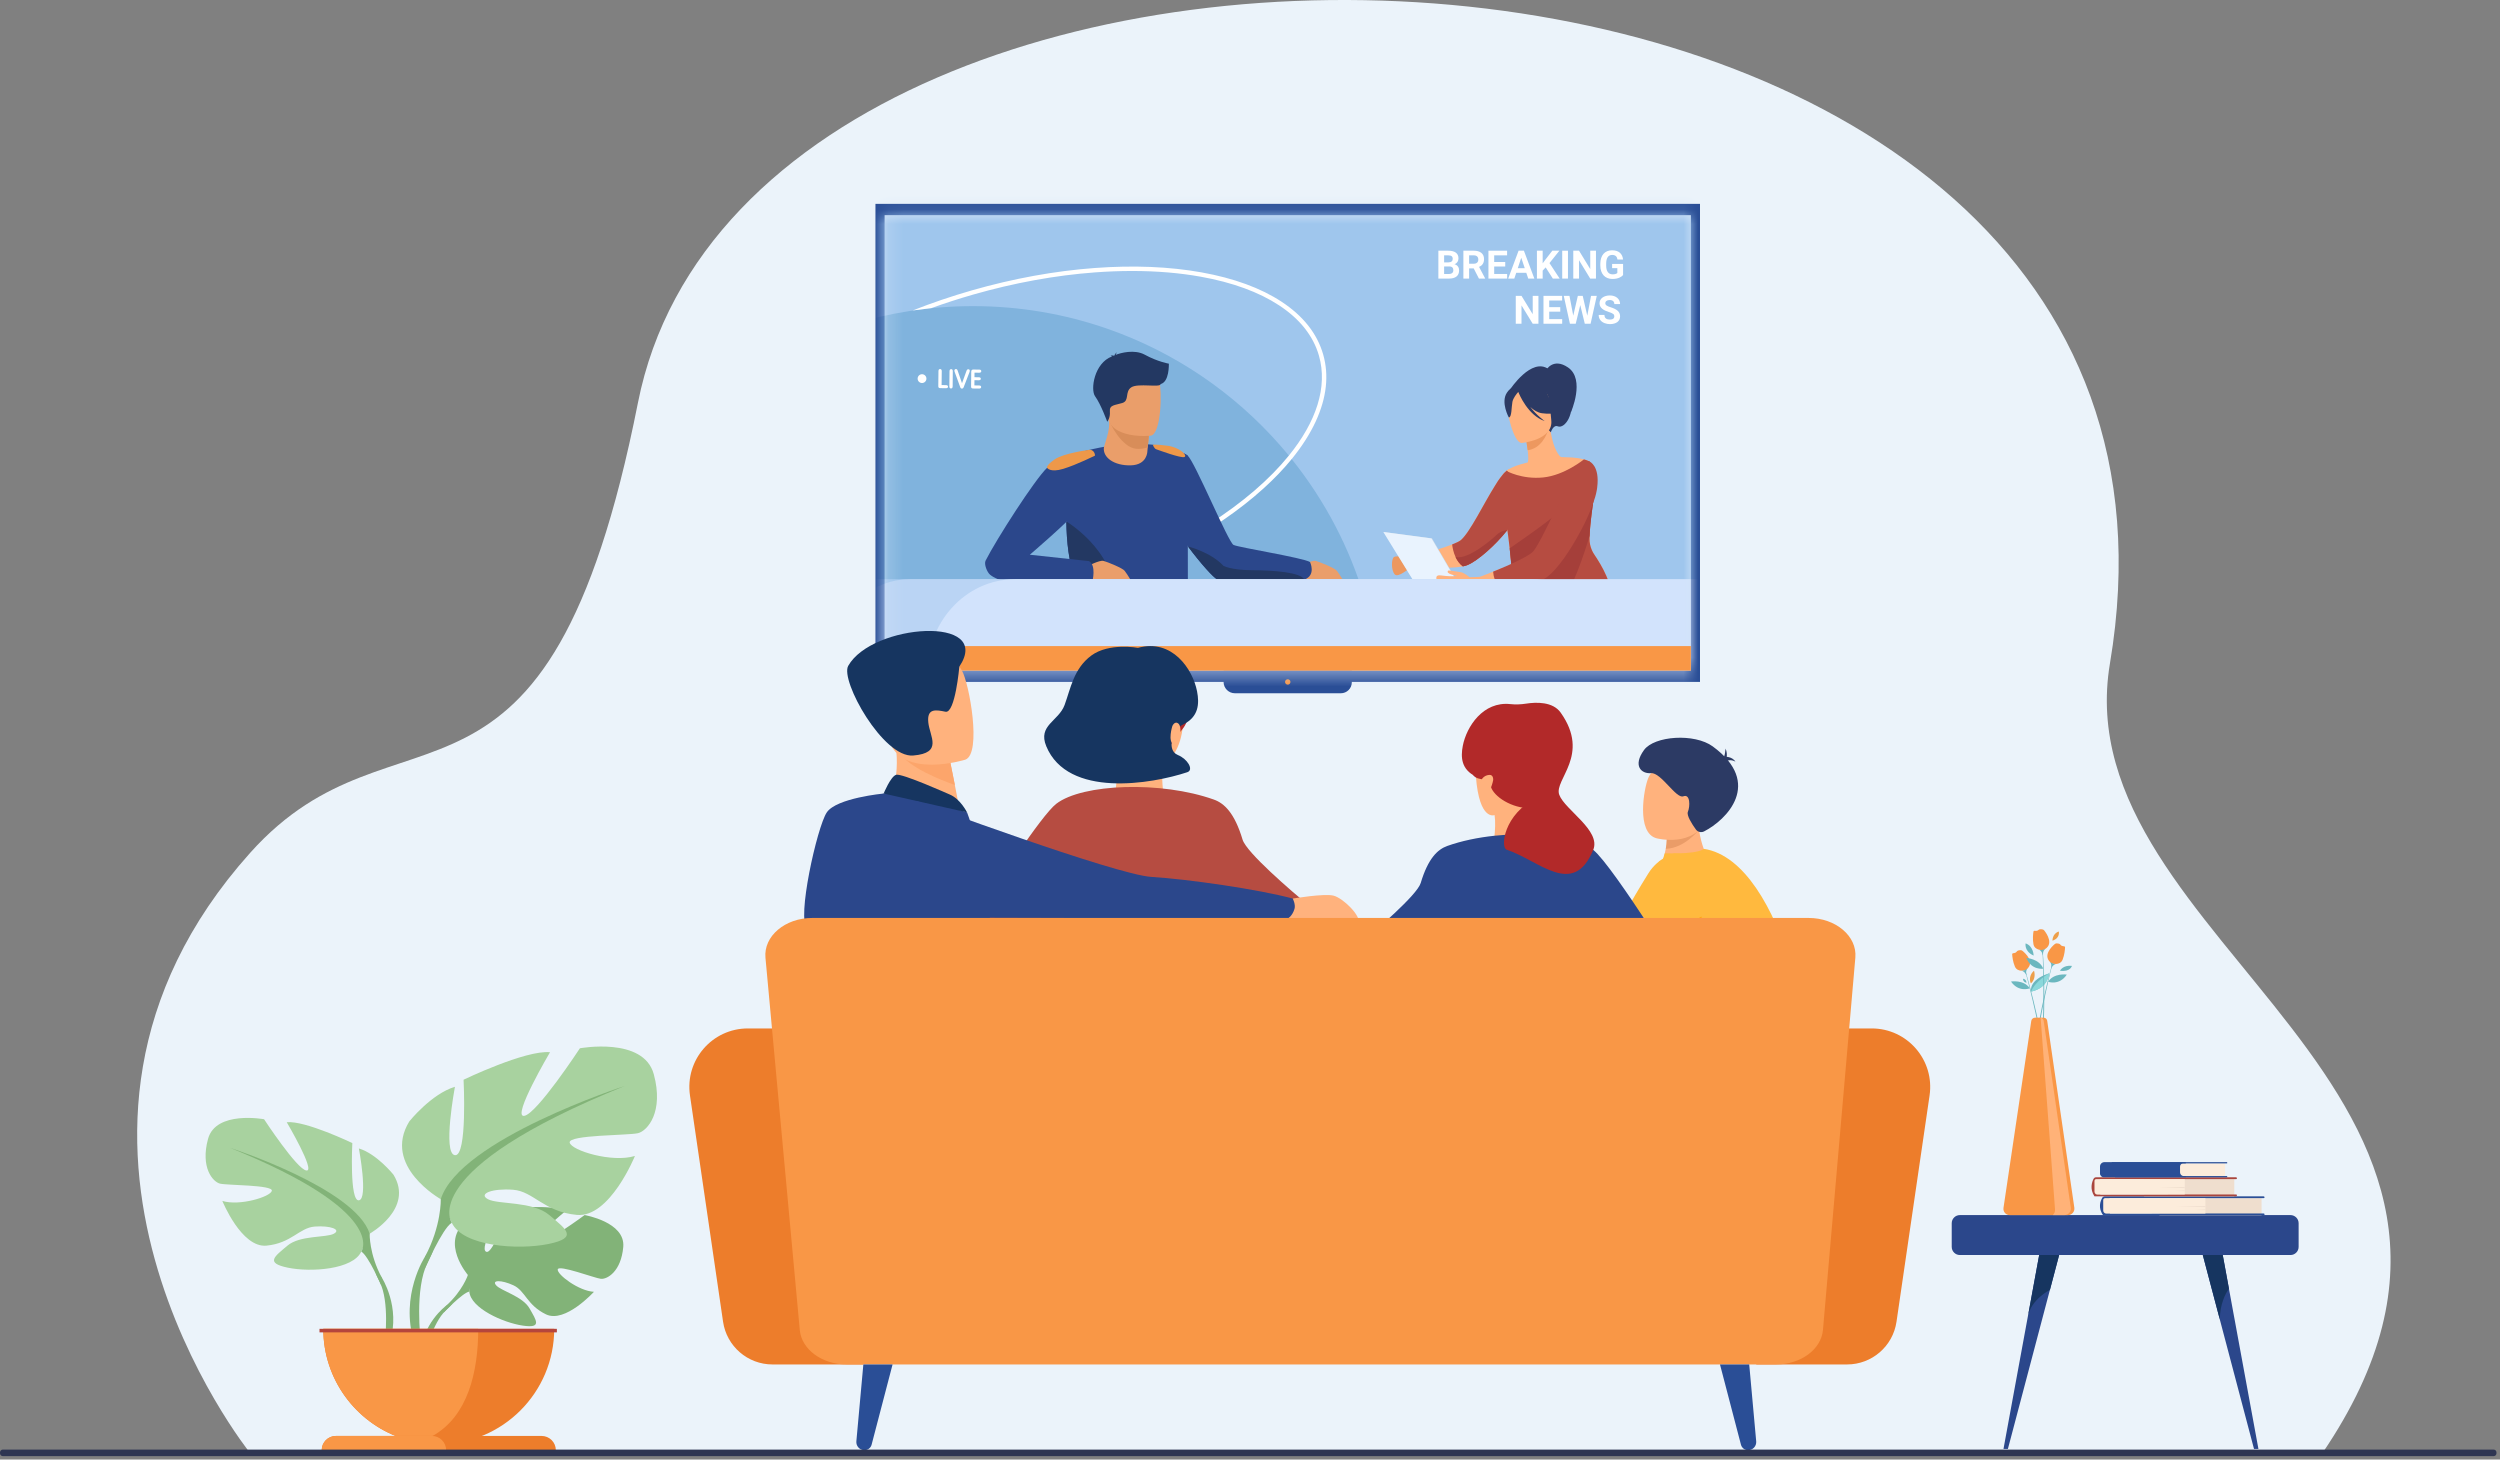 <svg width="173" height="101" viewBox="0 0 173 101" fill="none" xmlns="http://www.w3.org/2000/svg">
<rect x="0" y="0" width="173" height="101" fill="#808080" stroke="none"/>
<path d="M17.31 100.554C17.31 100.554 -0.28 78.675 17.31 59.018C27.521 47.608 37.876 59.542 44.144 27.879C52.35 -13.578 155.392 -9.788 146.009 45.905C142.734 65.342 177.829 75.428 160.684 100.594L17.31 100.554Z" fill="#EBF3FA"/>
<path d="M117.64 14.107H60.582V47.188H117.64V14.107Z" fill="#2A4E96"/>
<path d="M117.009 14.889H61.215V46.408H117.009V14.889Z" fill="#D4E4F8"/>
<path d="M92.786 47.974H85.456C85.023 47.974 84.672 47.623 84.672 47.19V46.406H93.546V47.214C93.546 47.634 93.206 47.974 92.786 47.974Z" fill="#2A4E96"/>
<path d="M88.926 47.191C88.926 47.088 89.01 47.004 89.113 47.004C89.216 47.004 89.299 47.088 89.299 47.191C89.299 47.294 89.216 47.378 89.113 47.378C89.01 47.378 88.926 47.294 88.926 47.191Z" fill="#F99746"/>
<mask id="mask0_1540_6208" style="mask-type:luminance" maskUnits="userSpaceOnUse" x="61" y="14" width="57" height="33">
<path d="M117.005 14.885H61.211V46.404H117.005V14.885Z" fill="white"/>
</mask>
<g mask="url(#mask0_1540_6208)">
<path d="M166.768 -12.371H22.039V66.223H166.768V-12.371Z" fill="white"/>
<path d="M156.852 60.935L41.749 60.902C41.749 60.902 24.644 41.74 37.026 24.217C40.353 19.507 30.493 -0.914 34.863 -2.49C35.061 -2.562 59.075 -16.545 59.275 -16.611C63.249 -17.931 144.541 -19.914 147.725 -15.402C147.766 -15.344 149.879 7.442 149.92 7.501C150.185 7.886 150.44 8.279 150.682 8.682C150.719 8.743 150.755 8.803 150.79 8.865C152.698 12.113 153.811 15.943 153.84 20.34C153.84 20.408 153.841 20.475 153.841 20.543C153.838 23.089 153.473 25.824 152.692 28.745C148.459 44.556 165.571 45.131 156.852 60.935Z" fill="#9FC6ED"/>
<path d="M115.811 -35.328V60.724H61.75V-9.512C63.401 -9.285 109.697 -33.513 115.811 -35.328Z" fill="#9FC6ED"/>
<path d="M94.003 40.079H58.824V22.486C61.509 21.64 64.367 21.184 67.331 21.184C70.583 21.184 73.706 21.733 76.614 22.744C81.286 24.367 85.401 27.183 88.594 30.827C90.945 33.511 92.797 36.643 94.003 40.079Z" fill="#80B3DD"/>
<path d="M63.16 21.484C64.482 20.961 65.853 20.496 67.263 20.091C70.127 19.271 72.984 18.751 75.755 18.546C78.435 18.347 80.922 18.449 83.149 18.849C85.384 19.251 87.246 19.933 88.681 20.876C90.182 21.862 91.152 23.091 91.564 24.53C91.975 25.968 91.804 27.524 91.053 29.154C90.651 30.027 90.093 30.9 89.385 31.767C88.827 32.451 88.175 33.131 87.433 33.803C85.755 35.322 83.699 36.726 81.321 37.976C79.832 38.758 78.254 39.459 76.606 40.073C76.606 40.073 76.605 40.074 76.604 40.074H75.709C75.71 40.074 75.71 40.073 75.711 40.073C81.694 37.974 86.52 34.825 89.19 31.526C91.081 29.192 91.892 26.781 91.271 24.613C90.879 23.247 89.952 22.075 88.514 21.131C87.113 20.21 85.29 19.543 83.095 19.149C81.623 18.884 80.034 18.752 78.348 18.752C77.514 18.752 76.656 18.784 75.778 18.849C73.027 19.053 70.191 19.57 67.347 20.384C66.358 20.668 65.388 20.981 64.441 21.324L63.16 21.484Z" fill="white"/>
<path d="M99.535 19.278V17.348H100.211C100.324 17.348 100.424 17.358 100.512 17.38C100.601 17.401 100.676 17.433 100.737 17.477C100.798 17.521 100.845 17.576 100.878 17.642C100.91 17.708 100.926 17.787 100.926 17.877C100.926 17.921 100.92 17.963 100.909 18.004C100.898 18.045 100.882 18.083 100.859 18.118C100.836 18.154 100.808 18.186 100.773 18.214C100.739 18.243 100.698 18.267 100.65 18.285C100.707 18.299 100.755 18.321 100.795 18.349C100.836 18.378 100.869 18.412 100.895 18.45C100.921 18.488 100.94 18.529 100.952 18.573C100.964 18.618 100.97 18.664 100.97 18.711C100.97 18.898 100.909 19.04 100.789 19.135C100.668 19.23 100.496 19.278 100.274 19.278H99.535V19.278ZM99.933 18.157H100.227C100.329 18.155 100.404 18.133 100.454 18.092C100.503 18.051 100.528 17.992 100.528 17.916C100.528 17.829 100.503 17.766 100.452 17.727C100.401 17.689 100.321 17.67 100.211 17.67H99.933V18.157H99.933ZM99.933 18.438V18.959H100.274C100.325 18.959 100.369 18.952 100.406 18.939C100.443 18.927 100.474 18.909 100.499 18.886C100.524 18.864 100.542 18.837 100.554 18.807C100.566 18.776 100.572 18.743 100.572 18.707C100.572 18.665 100.567 18.628 100.556 18.595C100.545 18.561 100.529 18.533 100.506 18.51C100.484 18.486 100.454 18.468 100.418 18.456C100.382 18.444 100.339 18.438 100.288 18.438H99.933V18.438Z" fill="white"/>
<path d="M101.98 18.572H101.663V19.278H101.266V17.348H101.983C102.094 17.348 102.194 17.36 102.283 17.385C102.371 17.411 102.446 17.448 102.507 17.497C102.568 17.546 102.615 17.607 102.647 17.679C102.68 17.752 102.696 17.835 102.696 17.931C102.696 18.002 102.688 18.065 102.672 18.121C102.657 18.177 102.634 18.227 102.603 18.271C102.573 18.315 102.537 18.353 102.495 18.386C102.452 18.419 102.405 18.447 102.352 18.471L102.769 19.26V19.278H102.342L101.98 18.572ZM101.663 18.249H101.984C102.036 18.249 102.082 18.242 102.121 18.229C102.161 18.215 102.193 18.195 102.22 18.17C102.246 18.145 102.265 18.115 102.279 18.08C102.292 18.045 102.298 18.006 102.298 17.963C102.298 17.872 102.273 17.8 102.221 17.748C102.169 17.696 102.09 17.67 101.983 17.67H101.663L101.663 18.249Z" fill="white"/>
<path d="M104.162 18.442H103.398V18.959H104.294V19.278H103V17.348H104.291V17.67H103.398V18.13H104.162V18.442Z" fill="white"/>
<path d="M105.62 18.88H104.923L104.79 19.278H104.367L105.086 17.348H105.454L106.177 19.278H105.754L105.62 18.88ZM105.03 18.558H105.513L105.27 17.836L105.03 18.558Z" fill="white"/>
<path d="M106.96 18.504L106.753 18.727V19.278H106.355V17.348H106.753V18.223L106.928 17.983L107.42 17.348H107.909L107.224 18.206L107.929 19.278H107.456L106.96 18.504Z" fill="white"/>
<path d="M108.503 19.278H108.105V17.348H108.503V19.278Z" fill="white"/>
<path d="M110.441 19.278H110.043L109.269 18.008V19.278H108.871V17.348H109.269L110.045 18.62V17.348H110.441V19.278Z" fill="white"/>
<path d="M112.317 19.033C112.294 19.061 112.263 19.09 112.223 19.122C112.183 19.153 112.133 19.182 112.073 19.209C112.013 19.236 111.942 19.259 111.861 19.277C111.779 19.295 111.685 19.304 111.579 19.304C111.454 19.304 111.34 19.283 111.237 19.242C111.134 19.201 111.046 19.141 110.973 19.061C110.9 18.982 110.843 18.884 110.803 18.768C110.762 18.652 110.742 18.52 110.742 18.37V18.256C110.742 18.107 110.761 17.974 110.8 17.858C110.838 17.742 110.893 17.644 110.963 17.564C111.033 17.485 111.118 17.424 111.218 17.383C111.318 17.341 111.429 17.32 111.551 17.32C111.676 17.32 111.785 17.336 111.876 17.367C111.968 17.399 112.044 17.443 112.106 17.499C112.167 17.556 112.215 17.623 112.25 17.702C112.284 17.781 112.307 17.867 112.317 17.961H111.93C111.922 17.912 111.91 17.868 111.893 17.829C111.876 17.789 111.853 17.756 111.824 17.728C111.795 17.7 111.759 17.679 111.716 17.664C111.673 17.649 111.622 17.641 111.563 17.641C111.427 17.641 111.323 17.693 111.253 17.796C111.182 17.899 111.147 18.051 111.147 18.254V18.371C111.147 18.573 111.185 18.726 111.262 18.829C111.339 18.933 111.452 18.985 111.6 18.985C111.648 18.985 111.689 18.981 111.725 18.975C111.76 18.969 111.79 18.961 111.815 18.952C111.841 18.943 111.862 18.933 111.878 18.922C111.895 18.91 111.909 18.9 111.92 18.889V18.556H111.558V18.263H112.317V19.033Z" fill="white"/>
<path d="M106.46 22.403H106.063L105.288 21.133V22.403H104.891V20.473H105.288L106.064 21.745V20.473H106.46V22.403Z" fill="white"/>
<path d="M107.97 21.567H107.206V22.084H108.103V22.403H106.809V20.473H108.1V20.795H107.206V21.255H107.97V21.567Z" fill="white"/>
<path d="M109.84 21.846L110.1 20.473H110.497L110.069 22.403H109.668L109.354 21.112L109.04 22.403H108.639L108.211 20.473H108.607L108.869 21.844L109.187 20.473H109.524L109.84 21.846Z" fill="white"/>
<path d="M111.711 21.896C111.711 21.862 111.706 21.832 111.696 21.805C111.687 21.778 111.668 21.753 111.64 21.73C111.612 21.707 111.574 21.685 111.525 21.663C111.476 21.64 111.412 21.617 111.334 21.592C111.246 21.564 111.163 21.532 111.084 21.497C111.006 21.461 110.938 21.42 110.879 21.371C110.82 21.323 110.774 21.268 110.74 21.205C110.706 21.142 110.689 21.069 110.689 20.985C110.689 20.904 110.706 20.831 110.741 20.764C110.776 20.697 110.825 20.641 110.888 20.594C110.951 20.547 111.026 20.51 111.114 20.484C111.201 20.458 111.296 20.445 111.401 20.445C111.508 20.445 111.605 20.46 111.692 20.49C111.78 20.519 111.855 20.561 111.916 20.614C111.978 20.667 112.026 20.73 112.06 20.803C112.093 20.875 112.11 20.955 112.11 21.042H111.712C111.712 21.001 111.706 20.964 111.693 20.929C111.68 20.895 111.66 20.865 111.634 20.84C111.607 20.816 111.574 20.796 111.535 20.783C111.495 20.769 111.448 20.762 111.394 20.762C111.342 20.762 111.297 20.768 111.258 20.779C111.22 20.791 111.188 20.807 111.163 20.827C111.137 20.848 111.118 20.871 111.106 20.899C111.093 20.926 111.086 20.955 111.086 20.986C111.086 21.05 111.119 21.103 111.184 21.146C111.249 21.189 111.344 21.229 111.47 21.266C111.575 21.299 111.667 21.335 111.747 21.375C111.827 21.415 111.894 21.46 111.948 21.51C112.001 21.56 112.041 21.617 112.069 21.68C112.096 21.742 112.11 21.814 112.11 21.893C112.11 21.978 112.093 22.054 112.06 22.12C112.027 22.186 111.98 22.242 111.919 22.288C111.858 22.333 111.784 22.368 111.698 22.392C111.612 22.417 111.516 22.429 111.41 22.429C111.346 22.429 111.283 22.423 111.219 22.412C111.155 22.401 111.094 22.384 111.037 22.361C110.979 22.338 110.925 22.31 110.875 22.275C110.826 22.241 110.783 22.2 110.746 22.153C110.71 22.106 110.681 22.053 110.66 21.993C110.639 21.934 110.629 21.868 110.629 21.795H111.028C111.028 21.854 111.037 21.903 111.056 21.944C111.074 21.984 111.1 22.017 111.133 22.042C111.167 22.068 111.207 22.086 111.253 22.097C111.3 22.109 111.352 22.115 111.41 22.115C111.461 22.115 111.506 22.109 111.544 22.098C111.582 22.087 111.613 22.072 111.638 22.052C111.663 22.033 111.681 22.01 111.693 21.983C111.705 21.956 111.711 21.927 111.711 21.896Z" fill="white"/>
<path d="M89.924 39.19C89.924 39.19 90.786 38.739 91.05 38.813C91.315 38.886 92.384 39.313 92.518 39.507C92.728 39.809 93.102 40.294 92.86 40.319C92.619 40.344 90.517 40.252 90.278 40.209C90.039 40.165 89.499 39.877 89.924 39.19Z" fill="#EA9E6A"/>
<path d="M82.191 31.521L82.201 40.991C82.201 40.991 81.085 41.978 77.035 41.972C76.934 41.972 76.832 41.972 76.727 41.97C74.405 41.94 73.829 38.886 73.791 36.084C73.758 33.693 74.117 31.485 74.117 31.485C79.709 29.727 82.191 31.521 82.191 31.521Z" fill="#2B478B"/>
<path d="M90.263 40.108C89.431 40.411 84.662 40.263 84.219 40.083C83.991 39.99 83.094 39.005 82.208 37.816C82.207 37.815 82.207 37.815 82.207 37.815C81.37 36.69 80.54 35.38 80.302 34.474C79.813 32.61 80.515 31.068 80.515 31.068C80.515 31.068 81.725 31.183 82.191 31.538C82.657 31.895 84.996 37.531 85.36 37.709C85.725 37.889 90.167 38.593 90.656 38.894C90.656 38.894 91.093 39.804 90.263 40.108Z" fill="#2B478B"/>
<path d="M79.424 30.954L79.396 31.247C79.396 31.247 79.391 32.173 78.248 32.202C77.105 32.232 76.294 31.66 76.391 30.955C76.543 30.416 76.69 30.049 76.739 29.596C76.758 29.428 76.763 29.248 76.75 29.043L78.944 29.202L79.58 29.367L79.424 30.954Z" fill="#EA9E6A"/>
<path d="M79.58 29.367L79.425 30.954C79.182 31.041 78.913 31.082 78.619 31.055C77.612 30.962 76.763 29.248 76.75 29.043L79.58 29.367Z" fill="#D88D59"/>
<path d="M79.632 30.151C79.632 30.151 76.774 30.458 76.611 28.675C76.447 26.893 75.968 25.732 77.785 25.46C79.603 25.189 80.02 25.836 80.22 26.418C80.419 27 80.371 30.025 79.632 30.151Z" fill="#EA9E6A"/>
<path d="M80.886 25.167C80.886 25.167 80.11 25.034 79.224 24.548C78.505 24.153 77.527 24.424 77.206 24.557C77.218 24.508 77.244 24.443 77.297 24.379C77.297 24.379 77.151 24.464 77.118 24.599C77.103 24.608 77.096 24.615 77.099 24.617C77.099 24.617 76.945 24.574 76.841 24.61C76.841 24.61 76.912 24.607 76.933 24.654C76.935 24.659 76.939 24.664 76.943 24.668C75.723 25.124 75.444 26.96 75.78 27.422C76.185 27.978 76.62 29.186 76.62 29.186C76.62 29.186 76.843 28.931 76.803 28.471C76.763 28.011 77.153 28.047 77.666 27.887C78.178 27.727 77.82 27.113 78.284 26.804C78.748 26.494 80.312 26.846 80.317 26.577C80.924 26.418 80.881 25.227 80.886 25.167Z" fill="#233862"/>
<path d="M77.033 41.972C76.932 41.972 76.829 41.972 76.724 41.971C74.403 41.94 73.827 38.887 73.789 36.084C74.055 36.247 77.651 38.525 77.033 41.972Z" fill="#233862"/>
<path d="M75.236 39.19C75.236 39.19 76.098 38.739 76.363 38.813C76.627 38.886 77.697 39.313 77.831 39.507C78.04 39.809 78.414 40.294 78.173 40.319C77.931 40.344 75.829 40.252 75.59 40.209C75.351 40.165 74.811 39.877 75.236 39.19Z" fill="#EA9E6A"/>
<path d="M75.133 31.254C75.133 31.254 73.402 31.474 72.461 32.369C71.606 33.182 68.964 37.299 68.202 38.798C68.081 39.036 68.306 39.602 68.514 39.77C69.035 40.192 70.153 40.568 73.027 40.368L75.592 40.237C75.592 40.237 75.883 39.118 75.356 38.829L71.264 38.387C71.264 38.387 73.839 36.179 74.358 35.524C74.877 34.868 75.133 31.254 75.133 31.254Z" fill="#2B478B"/>
<path d="M90.261 40.108C89.43 40.411 84.661 40.264 84.218 40.084C83.99 39.991 83.092 39.006 82.207 37.816C82.255 37.828 83.782 38.208 84.659 39.152C84.659 39.152 85.173 39.452 86.647 39.458C88.121 39.464 90.002 39.599 90.261 40.108Z" fill="#233862"/>
<path d="M75.428 31.121C75.428 31.121 73.616 31.351 72.987 31.787C72.359 32.224 72.459 32.368 72.459 32.368C72.459 32.368 72.651 32.728 73.588 32.441C74.525 32.153 75.775 31.526 75.775 31.526C75.775 31.526 75.773 31.164 75.428 31.121Z" fill="#EE9849"/>
<path d="M79.777 30.776C79.777 30.776 79.86 31.044 80.018 31.094C80.177 31.145 81.744 31.729 81.967 31.625C82.19 31.522 81.647 30.963 80.803 30.847C79.959 30.731 79.777 30.776 79.777 30.776Z" fill="#EE9849"/>
<path d="M96.514 39.745C96.746 40.014 97.553 39.306 97.663 39.212C97.67 39.203 97.676 39.198 97.676 39.198L97.542 38.577C97.542 38.577 96.629 38.419 96.456 38.551C96.284 38.682 96.258 39.458 96.514 39.745Z" fill="#ED985F"/>
<path d="M105.431 34.352C105.424 34.46 105.41 34.574 105.388 34.693C105.298 35.212 104.953 35.832 104.495 36.442C104.476 36.47 104.456 36.499 104.432 36.526C103.557 37.674 102.301 38.771 101.583 39.089C101.489 39.131 101.369 39.165 101.23 39.193C100.673 39.304 99.808 39.309 99.059 39.284C98.436 39.269 97.89 39.227 97.665 39.212C97.593 39.208 97.552 39.202 97.552 39.202L97.543 38.576C97.543 38.576 98.077 38.441 98.737 38.25C99.32 38.079 100 37.867 100.489 37.675C100.77 37.565 100.988 37.461 101.088 37.377C101.723 36.837 102.661 34.866 103.466 33.59C103.538 33.471 103.61 33.357 103.681 33.248C103.688 33.238 103.695 33.224 103.707 33.215C103.744 33.163 103.776 33.116 103.808 33.074C103.809 33.068 103.815 33.064 103.82 33.06C103.966 32.852 104.112 32.691 104.239 32.589L104.239 32.584C104.249 32.576 104.258 32.569 104.268 32.562C104.413 32.45 104.543 32.416 104.651 32.478C104.651 32.478 104.873 32.632 105.078 32.953C105.105 32.983 105.121 33.016 105.137 33.049C105.26 33.256 105.369 33.524 105.413 33.849C105.434 34.004 105.442 34.17 105.431 34.352Z" fill="#FFB27D"/>
<path d="M111.364 41.38C111.243 42.157 104.536 42.306 104.791 41.469C104.791 41.469 104.437 36.579 104.057 35.358C104.043 35.314 104.031 35.271 104.021 35.226C103.749 34.057 104.735 33.009 104.24 32.585C104.239 32.584 104.239 32.584 104.239 32.584C104.239 32.584 104.56 32.29 105.509 32.056C105.509 32.056 105.584 32.035 105.71 32.002C105.78 31.91 105.76 31.543 105.717 31.16C105.661 30.671 105.565 30.155 105.565 30.155L107.18 29.643L107.276 29.613C107.398 30.742 107.774 31.458 108.014 31.627C108.145 31.628 108.303 31.634 108.453 31.645C108.453 31.645 109.08 31.643 109.609 31.789C109.756 31.829 109.895 31.881 110.01 31.947C110.01 31.947 109.923 32.086 109.818 32.298C109.734 32.47 109.638 32.691 109.57 32.925C109.555 32.975 109.542 33.025 109.53 33.075C109.505 33.182 109.487 33.288 109.479 33.394C109.469 33.534 109.524 33.667 109.623 33.803C109.712 33.927 109.838 34.055 109.983 34.192C110.077 34.282 110.179 34.377 110.283 34.477V34.478C110.209 35.108 110.027 36.137 109.997 37.257C109.989 37.541 110.046 37.822 110.161 38.079C110.206 38.181 110.261 38.28 110.325 38.373C110.829 39.118 111.705 40.585 111.364 41.38Z" fill="#FFB27D"/>
<path d="M107.156 25.541C107.172 25.45 108.575 26.922 108.475 26.89C108.529 27.008 108.581 27.135 108.628 27.277C109.063 28.584 108.286 29.702 107.797 29.502C107.484 29.373 107.318 29.915 107.318 29.915L104.504 26.941C104.504 26.941 105.982 24.698 107.156 25.541Z" fill="#2C3A64"/>
<path d="M105.562 30.155C105.562 30.155 105.658 30.67 105.714 31.16C106.636 31.03 107.03 30.132 107.178 29.643L105.562 30.155Z" fill="#ED985F"/>
<path d="M105.308 30.654C105.308 30.654 107.499 30.445 107.348 29.083C107.197 27.721 107.378 26.776 105.973 26.852C104.568 26.928 104.354 27.478 104.294 27.945C104.234 28.412 104.735 30.673 105.308 30.654Z" fill="#FFB27D"/>
<path d="M104.274 27.18C104.567 26.733 104.832 26.794 104.989 26.901C106.111 26.11 106.99 26.995 106.99 26.995C107.245 27.956 108.013 28.437 108.013 28.437C108.013 28.437 107.642 28.728 106.696 28.595C106.408 28.554 106.135 28.382 105.895 28.164C106.336 28.746 106.893 29.138 106.893 29.138C105.738 28.754 105.127 27.277 105.065 27.12C104.945 27.255 104.711 27.545 104.659 27.809C104.589 28.168 104.62 28.888 104.409 28.887C104.409 28.887 103.836 27.851 104.274 27.18Z" fill="#2C3A64"/>
<path d="M99.098 37.258L95.766 36.815L98.685 41.551L101.853 41.972L99.098 37.258Z" fill="#CAD8E5"/>
<path d="M99.059 37.258L95.727 36.815L98.646 41.551L101.814 41.972L99.059 37.258Z" fill="#E9F3FE"/>
<path d="M99.825 39.832C100.105 39.868 100.548 39.907 100.816 39.844C100.816 39.844 100.003 39.724 100.21 39.49C100.248 39.447 100.648 39.536 101.1 39.596C101.285 39.621 101.709 39.936 101.684 39.944C102.017 39.945 102.323 39.921 102.422 39.913C102.448 39.911 102.459 39.908 102.459 39.908L102.635 40.788C102.635 40.788 102.573 40.795 102.463 40.801C102.186 40.831 101.614 40.9 101.065 41.033C100.296 41.225 99.807 40.794 99.597 40.507C99.464 40.325 99.371 40.095 99.4 39.941C99.432 39.773 99.655 39.81 99.825 39.832Z" fill="#FFB27D"/>
<path d="M107 25.602C107 25.602 107.483 24.727 108.509 25.429C109.721 26.257 108.701 28.544 108.701 28.544L107 25.602Z" fill="#2C3A64"/>
<path d="M111.364 41.381C111.303 41.774 109.547 42.007 107.865 42.031C106.231 42.055 104.666 41.882 104.791 41.469C104.791 41.469 104.754 40.954 104.69 40.215C104.666 39.938 104.638 39.629 104.608 39.304C104.567 38.868 104.52 38.402 104.47 37.946C104.348 36.864 104.204 35.834 104.057 35.359C104.043 35.314 104.031 35.271 104.021 35.227C103.749 34.057 104.735 33.01 104.24 32.585C104.269 32.601 105.322 33.186 106.785 33.04C108.269 32.891 109.609 31.789 109.609 31.789C109.609 31.789 109.876 31.858 110.011 31.947C110.17 32.052 109.638 32.691 109.57 32.925C109.555 32.975 109.542 33.025 109.53 33.075C109.505 33.182 109.487 33.289 109.479 33.395C109.469 33.535 109.524 33.668 109.623 33.803C109.712 33.927 109.838 34.055 109.983 34.193C110.077 34.282 110.178 34.376 110.283 34.477L110.283 34.478V34.478C110.213 35.072 110.048 36.022 110.004 37.067C110.001 37.13 109.999 37.193 109.997 37.257C109.989 37.541 110.046 37.822 110.162 38.079C110.207 38.181 110.261 38.28 110.325 38.373C110.829 39.118 111.705 40.586 111.364 41.381Z" fill="#B64C41"/>
<path d="M103.984 39.285C104.161 39.724 104.398 40.216 104.683 40.59C104.403 40.627 104.122 40.66 103.85 40.689C103.788 40.696 103.725 40.702 103.664 40.709L103.659 40.708C103.278 40.74 102.928 40.77 102.636 40.788C102.636 40.788 102.573 40.795 102.465 40.802C102.101 40.82 101.872 40.831 101.872 40.831L101.781 40.158C101.781 40.158 102.036 40.063 102.423 39.913C102.662 39.822 102.95 39.71 103.256 39.586C103.279 39.577 103.303 39.567 103.327 39.557C103.541 39.471 103.763 39.38 103.984 39.285Z" fill="#FFB27D"/>
<path d="M105.43 34.353C105.424 34.461 105.41 34.575 105.388 34.694C105.298 35.213 104.952 35.833 104.494 36.443C104.475 36.471 104.456 36.5 104.432 36.528C104.392 36.579 104.352 36.631 104.311 36.682C104.311 36.682 104.311 36.682 104.311 36.682C103.445 37.772 102.268 38.787 101.582 39.09C101.488 39.132 101.369 39.166 101.229 39.194C100.999 39.021 100.838 38.789 100.726 38.549C100.578 38.231 100.515 37.9 100.488 37.676C100.77 37.566 100.987 37.462 101.087 37.378C101.722 36.838 102.66 34.867 103.465 33.591C103.538 33.472 103.61 33.358 103.681 33.249C103.687 33.239 103.695 33.224 103.706 33.216C103.744 33.164 103.776 33.117 103.808 33.075C103.808 33.069 103.814 33.065 103.819 33.061C103.966 32.853 104.111 32.692 104.239 32.59L104.239 32.585C104.248 32.577 104.258 32.569 104.267 32.562C104.666 32.978 105.093 33.705 105.43 34.353Z" fill="#B64C41"/>
<path d="M104.311 36.682C103.445 37.772 102.269 38.786 101.583 39.09C101.489 39.132 101.369 39.166 101.23 39.194C100.999 39.021 100.838 38.788 100.727 38.548C101.619 38.747 103.281 37.287 103.573 37.006C103.876 36.716 104.292 36.683 104.311 36.682Z" fill="#A53F3A"/>
<path d="M110.281 34.477V34.478C110.211 35.072 110.045 36.021 110.001 37.066C109.64 38.3 108.849 40.722 107.862 42.031C106.228 42.054 104.663 41.881 104.788 41.469C104.788 41.469 104.751 40.953 104.688 40.215C104.909 39.898 105.276 39.611 105.82 39.393C107.568 38.694 109.32 36.101 110.28 34.477L110.281 34.477Z" fill="#A53F3A"/>
<path d="M106.388 39.393C105.72 39.521 105.021 39.561 104.607 39.304C104.566 38.867 104.519 38.402 104.469 37.946C105.237 37.396 108.551 35.189 109.076 34.211C109.67 33.106 107.576 39.166 106.388 39.393Z" fill="#A53F3A"/>
<path d="M110.527 33.716C110.522 33.798 110.505 33.883 110.487 33.974C110.443 34.231 110.35 34.539 110.228 34.873C110.03 35.435 109.738 36.078 109.394 36.723C109.299 36.896 109.203 37.075 109.102 37.252C108.373 38.538 107.499 39.712 106.848 40.064C106.82 40.081 106.798 40.094 106.771 40.105C106.501 40.23 106.115 40.338 105.675 40.429C105.108 40.541 104.452 40.623 103.848 40.688C103.456 40.346 103.347 39.884 103.324 39.557C104.043 39.268 104.857 38.914 105.427 38.605C105.766 38.423 106.026 38.257 106.126 38.125C106.282 37.924 106.47 37.598 106.684 37.193C106.794 36.981 106.913 36.749 107.034 36.502C107.243 36.096 107.456 35.655 107.675 35.215C108.071 34.411 108.488 33.604 108.864 32.989C109.107 32.603 109.334 32.287 109.534 32.103C109.693 31.953 109.837 31.885 109.961 31.922C109.98 31.93 109.995 31.937 110.009 31.944C110.009 31.944 110.713 32.244 110.527 33.716Z" fill="#B64C41"/>
<path d="M114.168 60.724H56.709C55.218 60.724 54.056 59.469 53.799 57.919C53.702 57.336 53.734 56.71 53.925 56.094L57.505 44.54C58.335 41.862 60.514 40.078 62.954 40.078H106.058C107.854 40.078 109.433 41.466 109.929 43.481L114.168 60.724Z" fill="#BAD4F4"/>
<path d="M119.591 60.724H69.956C67.99 60.724 66.263 59.602 65.334 57.919C64.919 57.167 64.662 56.301 64.617 55.374L64.196 46.822C64.015 43.156 66.782 40.078 70.26 40.078H117.403C119.388 40.078 121.134 41.466 121.682 43.481L124.5 53.847C125.436 57.292 122.986 60.724 119.591 60.724Z" fill="#D2E3FC"/>
<path d="M65.603 26.758C65.603 26.83 65.555 26.865 65.462 26.864L65.067 26.86C65.016 26.86 64.981 26.848 64.96 26.826C64.939 26.803 64.929 26.767 64.93 26.717L64.941 25.685C64.942 25.586 64.98 25.536 65.056 25.537C65.132 25.538 65.17 25.589 65.169 25.691L65.159 26.647L65.451 26.65C65.553 26.651 65.604 26.687 65.603 26.758Z" fill="white"/>
<path d="M65.924 26.732C65.922 26.833 65.884 26.883 65.808 26.882C65.732 26.881 65.694 26.831 65.695 26.732L65.706 25.693C65.707 25.593 65.746 25.544 65.822 25.545C65.898 25.546 65.936 25.596 65.934 25.695L65.924 26.732Z" fill="white"/>
<path d="M67.109 25.662C67.109 25.689 67.104 25.713 67.095 25.736L66.687 26.792C66.661 26.859 66.621 26.892 66.566 26.891C66.51 26.891 66.472 26.86 66.45 26.798L66.058 25.723C66.048 25.697 66.043 25.673 66.043 25.651C66.043 25.617 66.054 25.59 66.074 25.569C66.095 25.547 66.121 25.537 66.153 25.537C66.206 25.538 66.245 25.573 66.269 25.645L66.571 26.518C66.572 26.515 66.574 26.512 66.576 26.507L66.884 25.654C66.909 25.586 66.948 25.553 67.004 25.553C67.075 25.554 67.109 25.59 67.109 25.662Z" fill="white"/>
<path d="M67.896 26.786C67.895 26.855 67.847 26.89 67.75 26.889L67.338 26.884C67.288 26.884 67.252 26.873 67.231 26.853C67.209 26.832 67.199 26.797 67.199 26.746L67.21 25.722C67.211 25.621 67.257 25.571 67.348 25.572L67.765 25.577C67.858 25.578 67.905 25.614 67.904 25.686C67.903 25.758 67.855 25.793 67.76 25.792L67.437 25.789L67.434 26.103L67.73 26.107C67.825 26.108 67.872 26.142 67.872 26.211C67.871 26.28 67.823 26.314 67.728 26.313L67.432 26.31L67.428 26.671L67.757 26.675C67.85 26.676 67.897 26.713 67.896 26.786Z" fill="white"/>
<path d="M63.5 26.201C63.5 26.033 63.636 25.896 63.804 25.896C63.972 25.896 64.109 26.033 64.109 26.201C64.109 26.369 63.972 26.505 63.804 26.505C63.636 26.505 63.5 26.369 63.5 26.201Z" fill="white"/>
</g>
<path d="M117.009 44.709H61.215V46.407H117.009V44.709Z" fill="#F99746"/>
<path d="M115.273 70.684C115.32 71.21 113.414 73.046 111.898 74.416C111.486 74.788 111.104 75.126 110.797 75.394C110.432 75.712 110.3 76.218 110.45 76.679C110.524 76.905 110.558 77.138 110.501 77.34C110.425 77.61 110.309 77.862 110.028 77.862L108.554 77.86L106.727 77.858C106.419 77.858 106.235 77.508 106.415 77.258C106.632 76.955 106.987 76.739 107.4 76.649C107.545 76.618 107.701 76.537 107.86 76.424C108.414 76.029 109 75.24 109.242 74.793C109.463 74.383 109.662 73.948 109.849 73.498C110.984 70.753 111.62 67.462 113.486 66.24C113.955 65.933 115.197 69.812 115.273 70.684Z" fill="#EA9C68"/>
<path d="M111.898 74.417C111.486 74.788 111.104 75.127 110.797 75.394C110.432 75.713 110.3 76.219 110.45 76.68C110.524 76.905 110.558 77.138 110.501 77.34C110.425 77.61 110.309 77.862 110.028 77.862L108.554 77.86L106.727 77.858C106.419 77.858 106.235 77.508 106.415 77.259C106.632 76.955 106.987 76.739 107.4 76.65C107.545 76.618 107.701 76.538 107.86 76.424C108.414 76.029 109 75.24 109.242 74.793C109.463 74.384 109.662 73.948 109.849 73.498C110.357 73.585 111.264 73.819 111.898 74.417Z" fill="#35488B"/>
<path d="M108.554 77.86L106.727 77.858C106.419 77.858 106.235 77.508 106.415 77.258C106.632 76.955 106.987 76.739 107.4 76.649C107.545 76.618 107.701 76.537 107.86 76.424C108.132 76.729 108.522 77.264 108.554 77.86Z" fill="#25386D"/>
<path d="M119.418 52.767C119.418 52.767 119.607 52.202 119.404 51.799C119.404 51.799 119.394 52.355 119.176 52.602C118.958 52.849 119.418 52.767 119.418 52.767Z" fill="#2C3A64"/>
<path d="M119.332 52.372C119.332 52.372 119.849 52.314 120.093 52.711C120.093 52.711 119.729 52.465 119.361 52.726L119.332 52.372Z" fill="#2C3A64"/>
<path d="M124.914 72.996C124.914 72.996 124.707 77.869 118.271 77.869C113.585 77.869 110.273 66.241 110.273 66.241C110.273 66.241 111.424 65.539 111.672 65.602C113.913 66.17 124.914 72.996 124.914 72.996Z" fill="#FFB27D"/>
<path d="M115.016 59.998L117.528 61.155L118.092 59.202C118.092 59.202 117.734 58.526 117.571 57.419C117.504 56.953 117.47 56.411 117.513 55.81L115.219 56.985C115.219 56.985 115.274 57.197 115.31 57.51C115.349 57.849 115.367 58.305 115.271 58.738C115.188 59.11 115.096 59.51 115.016 59.998Z" fill="#FFB27D"/>
<path d="M115.273 58.737C116.578 58.703 117.574 57.418 117.574 57.418L115.313 57.51C115.352 57.848 115.37 58.304 115.273 58.737Z" fill="#EA9C68"/>
<path d="M114.64 58.011C114.64 58.011 117.243 58.698 118.14 56.629C119.109 54.396 118.046 52.769 117.162 52.659C115.4 52.44 114.377 53.112 114.067 53.822C113.757 54.533 113.205 57.645 114.64 58.011Z" fill="#FFB27D"/>
<path d="M121.464 77.868C121.464 77.868 117.365 77.867 116.949 77.868C116.848 77.868 116.659 77.796 116.428 77.685C115.704 77.339 114.579 76.618 114.579 76.618C114.131 72.679 117.594 70.853 117.594 70.853C117.594 70.853 123.609 71.686 124.282 73.992C124.318 74.116 124.342 74.239 124.356 74.359C124.587 76.463 121.464 77.868 121.464 77.868Z" fill="#35488B"/>
<path d="M121.462 77.869C121.462 77.869 117.363 77.867 116.946 77.869C116.846 77.869 116.656 77.796 116.426 77.686C116.521 77.691 116.622 77.697 116.729 77.705C121.431 78.07 120.81 74.137 120.81 74.137L124.353 74.359C124.585 76.463 121.462 77.869 121.462 77.869Z" fill="#25386D"/>
<path d="M114.258 53.503C113.567 53.558 112.981 52.986 113.765 51.903C114.48 50.916 117.258 50.726 118.523 51.653C122.018 54.211 119.471 56.745 117.918 57.535C117.721 57.635 117.48 57.575 117.351 57.395C117.088 57.03 116.697 56.423 116.802 56.175C116.957 55.81 116.977 54.913 116.486 55.105C115.996 55.298 114.942 53.449 114.258 53.503Z" fill="#2C3A64"/>
<path d="M124.856 74.725C121.769 77.397 118.394 71.717 117.003 69.949C116.816 69.71 116.665 69.543 116.556 69.477C115.63 68.914 114.298 66.791 114.224 65.891C114.158 65.078 114.187 64.239 114.268 63.441C114.508 61.07 115.203 59.05 115.203 59.05C117.645 59.118 117.899 58.738 117.899 58.738C123.558 59.595 125.962 73.768 124.856 74.725Z" fill="#FFB93E"/>
<path d="M117.003 69.948C116.816 69.71 116.665 69.543 116.556 69.476C115.63 68.914 114.298 66.79 114.224 65.891C114.158 65.077 114.187 64.239 114.268 63.441C114.618 62.706 115.207 62.106 116.111 61.77H116.919C116.919 61.77 119.188 63.93 117.003 69.948Z" fill="#FFA412"/>
<path d="M112.059 70.684C112.064 70.748 112.041 70.831 111.993 70.93C111.648 71.649 110.015 73.212 108.683 74.417C108.272 74.788 107.889 75.126 107.582 75.394C107.217 75.712 107.085 76.218 107.235 76.679C107.309 76.905 107.344 77.138 107.286 77.34C107.21 77.61 107.094 77.862 106.813 77.862L103.512 77.858C103.204 77.858 103.02 77.508 103.2 77.258C103.418 76.955 103.772 76.739 104.186 76.649C104.836 76.508 105.716 75.368 106.027 74.793C106.248 74.383 106.448 73.948 106.634 73.498C107.053 72.483 107.405 71.394 107.776 70.362C108.036 69.636 108.306 68.939 108.616 68.317C109.057 67.429 109.58 66.693 110.271 66.24C110.276 66.237 110.28 66.235 110.285 66.232C110.475 66.142 110.785 66.696 111.092 67.448C111.257 67.854 111.423 68.318 111.569 68.77C111.83 69.579 112.029 70.351 112.059 70.684Z" fill="#FFB27D"/>
<path d="M108.683 74.417C108.272 74.788 107.889 75.127 107.582 75.394C107.217 75.713 107.085 76.219 107.235 76.68C107.309 76.905 107.344 77.138 107.286 77.34C107.21 77.61 107.094 77.862 106.813 77.862L103.512 77.858C103.204 77.858 103.02 77.508 103.2 77.259C103.418 76.955 103.772 76.739 104.186 76.65C104.836 76.509 105.716 75.368 106.027 74.793C106.248 74.384 106.448 73.948 106.634 73.498C107.142 73.585 108.049 73.819 108.683 74.417Z" fill="#35488B"/>
<path d="M113.925 66.598C113.891 66.635 112.94 67.76 111.57 68.77C111.455 68.855 111.337 68.939 111.216 69.022C110.2 69.718 108.995 70.306 107.777 70.363C108.037 69.637 108.308 68.94 108.618 68.317C109.28 68.06 110.004 67.807 110.698 67.578C110.831 67.534 110.963 67.491 111.094 67.449C112.616 66.957 113.901 66.604 113.925 66.598Z" fill="#EA9C68"/>
<path d="M114.841 59.577C114.841 59.577 112.105 65.77 110.957 66.242C109.809 66.714 107.34 69.123 107.34 69.123L107.87 69.974C107.87 69.974 111.33 68.614 112.157 68.137C112.985 67.66 117.162 63.576 116.91 62.474C116.658 61.371 117.421 59.18 114.841 59.577Z" fill="#FFB27D"/>
<path d="M115.845 59.057C115.845 59.057 114.757 59.336 114.074 60.425C113.39 61.513 112.75 62.645 112.75 62.645C112.75 62.645 114.095 64.556 117.062 63.718C120.03 62.88 117.894 58.949 115.845 59.057Z" fill="#FFB93E"/>
<path d="M107.339 69.123C107.339 69.123 106.28 70.444 107.296 71.733L108.04 69.642L107.339 69.123Z" fill="#FFB27D"/>
<path d="M32.378 88.229C32.378 88.229 30.433 85.96 32.258 84.518C32.258 84.518 33.591 83.711 34.678 83.776C34.678 83.776 33.138 86.36 33.636 86.617C34.135 86.874 35.145 83.615 35.145 83.615C35.145 83.615 38.18 83.32 39.156 83.79C39.156 83.79 36.562 85.912 37.108 86.039C37.654 86.165 40.456 84.082 40.456 84.082C40.456 84.082 43.28 84.562 43.13 86.285C42.979 88.008 42.006 88.54 41.578 88.494C41.151 88.448 38.649 87.493 38.594 87.843C38.54 88.194 40.046 89.339 41.1 89.393C41.1 89.393 39.109 91.588 37.786 90.955C36.463 90.321 36.35 89.317 35.525 88.94C34.7 88.563 33.996 88.564 34.337 88.948C34.677 89.332 36.17 89.706 36.642 90.54C37.114 91.375 37.537 91.937 36.168 91.731C34.799 91.526 32.573 90.524 32.476 89.377C32.378 88.229 32.378 88.229 32.378 88.229Z" fill="#82B378"/>
<path d="M41.743 86.332C41.743 86.332 34.073 86.036 32.379 88.23C32.379 88.23 32.004 89.352 30.852 90.373L30.672 90.863C30.672 90.863 32.001 89.462 32.477 89.377C32.477 89.377 31.733 86.659 41.743 86.332Z" fill="#82B378"/>
<path d="M30.851 90.373C30.851 90.373 29.204 91.59 29.09 93.766L29.389 93.793C29.389 93.793 29.915 91.543 30.865 90.663C31.815 89.784 30.851 90.373 30.851 90.373Z" fill="#82B378"/>
<path d="M25.578 85.373C25.578 85.373 28.672 83.64 27.228 81.288C27.228 81.288 26.073 79.844 24.835 79.473C24.835 79.473 25.495 82.98 24.835 83.062C24.175 83.145 24.381 79.101 24.381 79.101C24.381 79.101 21.122 77.533 19.842 77.657C19.842 77.657 21.864 81.082 21.204 80.999C20.544 80.917 18.274 77.451 18.274 77.451C18.274 77.451 14.932 76.832 14.396 78.813C13.859 80.793 14.726 81.783 15.221 81.907C15.716 82.031 18.893 81.99 18.811 82.402C18.728 82.815 16.583 83.475 15.386 83.104C15.386 83.104 16.706 86.363 18.439 86.198C20.172 86.033 20.709 84.961 21.782 84.878C22.854 84.796 23.638 85.084 23.102 85.373C22.566 85.662 20.75 85.468 19.884 86.204C19.017 86.941 18.316 87.395 19.925 87.725C21.534 88.055 24.422 87.849 25 86.611C25.578 85.373 25.578 85.373 25.578 85.373Z" fill="#A8D29F"/>
<path d="M15.926 79.432C15.926 79.432 24.591 82.237 25.581 85.373C25.581 85.373 25.54 86.776 26.406 88.385V89.004C26.406 89.004 25.498 86.9 25.003 86.611C25.003 86.611 26.943 83.888 15.926 79.432Z" fill="#82B378"/>
<path d="M26.406 88.385C26.406 88.385 27.742 90.414 26.981 92.885L26.637 92.792C26.637 92.792 26.971 90.072 26.271 88.703C25.572 87.335 26.406 88.385 26.406 88.385Z" fill="#82B378"/>
<path d="M30.502 82.984C30.502 82.984 26.423 80.699 28.326 77.599C28.326 77.599 29.849 75.695 31.481 75.206C31.481 75.206 30.611 79.829 31.481 79.938C32.351 80.046 32.079 74.716 32.079 74.716C32.079 74.716 36.376 72.649 38.062 72.813C38.062 72.813 35.397 77.327 36.267 77.218C37.138 77.109 40.129 72.541 40.129 72.541C40.129 72.541 44.535 71.725 45.242 74.335C45.949 76.946 44.807 78.252 44.154 78.415C43.502 78.578 39.313 78.524 39.422 79.067C39.531 79.611 42.359 80.482 43.937 79.992C43.937 79.992 42.196 84.289 39.912 84.071C37.627 83.854 36.92 82.44 35.506 82.331C34.092 82.222 33.059 82.603 33.766 82.984C34.473 83.364 36.866 83.108 38.008 84.079C39.15 85.05 40.075 85.649 37.954 86.084C35.833 86.519 32.025 86.247 31.264 84.615C30.502 82.984 30.502 82.984 30.502 82.984Z" fill="#A8D29F"/>
<path d="M43.229 75.15C43.229 75.15 31.807 78.849 30.502 82.983C30.502 82.983 30.556 84.832 29.414 86.953V87.769C29.414 87.769 30.611 84.995 31.263 84.614C31.263 84.614 28.707 81.025 43.229 75.15Z" fill="#82B378"/>
<path d="M29.414 86.953C29.414 86.953 27.653 89.628 28.657 92.884L29.11 92.762C29.11 92.762 28.67 89.176 29.592 87.372C30.514 85.568 29.414 86.953 29.414 86.953Z" fill="#82B378"/>
<path d="M38.352 91.955C38.352 96.368 34.775 99.946 30.362 99.946C29.44 99.946 28.555 99.79 27.732 99.503C24.611 98.415 22.371 95.447 22.371 91.955H38.352Z" fill="#ED7D2B"/>
<path d="M33.093 91.955C33.093 94.949 32.375 97.998 29.938 99.367C29.533 99.594 28.177 99.348 27.732 99.503C24.611 98.415 22.371 95.447 22.371 91.955H33.093Z" fill="#F99746"/>
<path d="M38.464 100.353H22.262C22.262 100.081 22.372 99.834 22.55 99.656C22.729 99.478 22.976 99.367 23.248 99.367H37.478C38.022 99.367 38.464 99.809 38.464 100.353Z" fill="#ED7D2B"/>
<path d="M30.872 100.353H22.262C22.262 100.081 22.372 99.834 22.55 99.656C22.729 99.478 22.976 99.367 23.248 99.367H29.887C30.431 99.367 30.872 99.809 30.872 100.353Z" fill="#F99746"/>
<path d="M38.535 91.955H22.109V92.2H38.535V91.955Z" fill="#B5453C"/>
<path d="M142.553 86.612L141.855 89.257C141.855 89.257 141.855 89.257 141.854 89.258L138.946 100.267H138.641L140.321 91.133C140.323 91.124 140.325 91.115 140.327 91.105L141.158 86.588L142.553 86.612Z" fill="#2B478B"/>
<path d="M142.555 86.612L141.856 89.257C141.856 89.257 141.856 89.257 141.855 89.258C141.815 89.277 140.544 89.935 140.328 91.105L141.159 86.588L142.555 86.612Z" fill="#163560"/>
<path d="M156.284 100.268H155.978L153.609 91.299C153.609 91.298 153.609 91.298 153.609 91.297L153.07 89.258C153.069 89.257 153.069 89.257 153.069 89.257L152.371 86.612L153.766 86.588L154.242 89.171L154.597 91.105C154.599 91.115 154.601 91.124 154.603 91.133L156.284 100.268Z" fill="#2B478B"/>
<path d="M154.242 89.171C153.984 89.546 153.629 90.25 153.609 91.297L153.07 89.258C153.069 89.257 153.069 89.257 153.069 89.257L152.371 86.612L153.766 86.588L154.242 89.171Z" fill="#163560"/>
<path d="M158.502 86.848H135.622C135.312 86.848 135.059 86.594 135.059 86.285V84.647C135.059 84.337 135.312 84.084 135.622 84.084H158.502C158.811 84.084 159.065 84.337 159.065 84.647V86.285C159.065 86.594 158.811 86.848 158.502 86.848Z" fill="#2B478B"/>
<path d="M156.5 82.912H149.43V84.101H156.5V82.912Z" fill="#EFDECE"/>
<path d="M156.651 83.974H146.008L145.976 82.912H156.645C156.679 82.912 156.708 82.884 156.707 82.85C156.706 82.814 156.676 82.785 156.64 82.785H145.972H145.66C145.583 82.785 145.512 82.826 145.473 82.893C145.353 83.103 145.159 83.591 145.544 84.101H145.551H146.012H156.635C156.674 84.101 156.706 84.069 156.707 84.03C156.707 84 156.681 83.974 156.651 83.974Z" fill="#2A4E96"/>
<path d="M152.613 83.975L145.76 83.982C145.64 83.982 145.543 83.885 145.543 83.765V83.043C145.543 82.971 145.602 82.912 145.674 82.912H152.613V83.975Z" fill="#FCECDB"/>
<path d="M150.57 83.484L152.617 83.465V83.534L150.57 83.484Z" fill="#EFDECE"/>
<path d="M151.875 83.732L152.612 83.695V83.743L151.875 83.732Z" fill="#EFDECE"/>
<path d="M154.614 81.596H148.367V82.785H154.614V81.596Z" fill="#EFDECE"/>
<path d="M154.749 82.658H145.345L145.317 81.595H154.744C154.774 81.595 154.799 81.568 154.798 81.534C154.797 81.498 154.771 81.469 154.739 81.469H145.314H145.038C144.97 81.469 144.907 81.51 144.873 81.577C144.767 81.787 144.595 82.275 144.936 82.785H144.942H145.349H154.735C154.77 82.785 154.798 82.753 154.798 82.714C154.799 82.683 154.776 82.658 154.749 82.658Z" fill="#A9453D"/>
<path d="M151.185 82.658L145.129 82.665C145.023 82.665 144.938 82.568 144.938 82.449V81.727C144.938 81.654 144.989 81.596 145.053 81.596H151.185V82.658Z" fill="#FCECDB"/>
<path d="M149.375 82.168L151.183 82.148V82.218L149.375 82.168Z" fill="#EFDECE"/>
<path d="M150.531 82.415L151.183 82.379V82.427L150.531 82.415Z" fill="#EFDECE"/>
<path d="M151.257 81.467H145.583C145.438 81.467 145.32 81.35 145.32 81.205V80.724C145.32 80.556 145.456 80.42 145.624 80.42H151.257V81.467Z" fill="#2A4E96"/>
<path d="M153.977 81.382H151.113C150.973 81.382 150.859 81.268 150.859 81.128V80.722C150.859 80.603 150.956 80.506 151.075 80.506H153.977V81.382Z" fill="#FCECDB"/>
<path d="M154.121 80.42H146.133V80.506H154.121V80.42Z" fill="#2A4E96"/>
<path d="M154.121 81.383H146.359V81.469H154.121V81.383Z" fill="#2A4E96"/>
<path d="M142.163 80.546C142.163 80.546 140.913 81.054 140.023 79.778C140.023 79.778 141.467 79.533 142.163 80.546Z" fill="#6BB7BF"/>
<path d="M142.254 80.023C142.254 80.023 142.342 79.576 142.866 79.561C142.866 79.561 142.669 80.013 142.254 80.023Z" fill="#6BB7BF"/>
<path d="M141.99 77.406C141.99 77.406 141.384 77.471 141.156 76.807C141.156 76.807 141.813 76.88 141.99 77.406Z" fill="#6BB7BF"/>
<path d="M140.548 68.621C141.772 68.358 141.793 67.357 141.793 67.357C140.351 67.813 140.548 68.621 140.548 68.621Z" fill="#6BB7BF"/>
<path d="M140.466 68.391C140.466 68.391 139.703 68.701 139.16 67.922C139.16 67.922 140.041 67.773 140.466 68.391Z" fill="#6BB7BF"/>
<path d="M142.14 83.481L142.298 83.662C142.322 83.69 142.368 83.673 142.368 83.636C142.359 78.484 141.705 73.906 141.155 71.206C140.556 68.258 139.948 66.515 139.941 66.498C139.948 66.515 140.496 68.286 141.094 71.225C141.644 73.93 142.274 77.466 142.114 83.411C142.114 83.436 142.124 83.461 142.14 83.481Z" fill="#6BB7BF"/>
<path d="M139.953 65.797C140.148 65.954 140.896 66.623 140.171 67.138C140.171 67.138 139.615 67.314 139.431 66.886C139.29 66.559 139.253 66.195 139.242 66.041C139.24 66.001 139.27 65.967 139.31 65.963C139.353 65.959 139.41 65.95 139.467 65.927C139.536 65.901 139.571 65.797 139.664 65.774C139.722 65.76 139.781 65.748 139.849 65.754C139.887 65.757 139.923 65.773 139.953 65.797Z" fill="#F99746"/>
<path d="M140.366 66.951C140.366 66.951 140.145 67.129 140.227 67.412L140.229 67.517C140.229 67.517 140.17 67.255 139.898 67.174C139.898 67.174 140.143 67.201 140.366 66.951Z" fill="#6BB7BF"/>
<path d="M140.551 68.621C141.774 68.358 141.795 67.357 141.795 67.357C141.795 67.357 140.826 67.89 140.551 68.621Z" fill="#8AD8DB"/>
<path d="M141.727 67.936C141.727 67.936 142.496 68.231 143.023 67.441C143.023 67.441 142.139 67.309 141.727 67.936Z" fill="#6BB7BF"/>
<path d="M140.352 83.056L140.198 83.241C140.174 83.269 140.128 83.253 140.128 83.217C140.033 78.065 140.596 73.475 141.091 70.764C141.631 67.805 142.205 66.05 142.21 66.033C142.205 66.05 141.692 67.832 141.153 70.782C140.657 73.498 140.098 77.046 140.377 82.986C140.378 83.012 140.369 83.037 140.352 83.056Z" fill="#6BB7BF"/>
<path d="M142.187 65.332C141.995 65.492 141.261 66.176 141.996 66.677C141.996 66.677 142.555 66.842 142.731 66.41C142.865 66.08 142.895 65.715 142.902 65.561C142.904 65.521 142.873 65.487 142.833 65.484C142.79 65.481 142.733 65.473 142.675 65.452C142.606 65.427 142.569 65.323 142.476 65.302C142.417 65.289 142.358 65.278 142.29 65.285C142.252 65.29 142.216 65.307 142.187 65.332Z" fill="#F99746"/>
<path d="M141.793 66.494C141.793 66.494 142.018 66.667 141.942 66.952L141.941 67.057C141.941 67.057 141.995 66.794 142.265 66.707C142.265 66.707 142.021 66.739 141.793 66.494Z" fill="#6BB7BF"/>
<path d="M141.395 67.033C141.395 67.033 140.582 67.169 140.223 66.291C140.223 66.291 141.115 66.337 141.395 67.033Z" fill="#6BB7BF"/>
<path d="M139.74 82.126L139.854 82.338C139.872 82.37 139.92 82.363 139.928 82.327C141.043 77.297 141.402 72.687 141.455 69.931C141.513 66.924 141.299 65.09 141.297 65.072C141.299 65.09 141.448 66.938 141.391 69.937C141.338 72.697 141.181 76.285 139.729 82.052C139.723 82.077 139.727 82.103 139.74 82.126Z" fill="#6BB7BF"/>
<path d="M141.462 64.389C141.618 64.585 142.202 65.4 141.382 65.745C141.382 65.745 140.801 65.796 140.715 65.338C140.649 64.988 140.691 64.624 140.715 64.472C140.721 64.432 140.758 64.405 140.798 64.41C140.841 64.416 140.899 64.419 140.959 64.41C141.032 64.399 141.089 64.305 141.185 64.303C141.244 64.302 141.305 64.303 141.37 64.323C141.406 64.335 141.438 64.359 141.462 64.389Z" fill="#F99746"/>
<path d="M141.614 65.606C141.614 65.606 141.36 65.73 141.378 66.025L141.357 66.128C141.357 66.128 141.356 65.859 141.109 65.721C141.109 65.721 141.342 65.8 141.614 65.606Z" fill="#6BB7BF"/>
<path d="M140.727 66.127C140.727 66.127 140.727 65.483 140.173 65.281C140.173 65.281 140.051 65.818 140.727 66.127Z" fill="#6BB7BF"/>
<path d="M142.031 65.094C142.031 65.094 142.015 64.603 142.469 64.461C142.469 64.461 142.579 64.918 142.031 65.094Z" fill="#ED9F4A"/>
<path d="M140.541 68.047C140.525 68.061 140.304 67.569 140.753 67.174C140.753 67.174 140.94 67.7 140.541 68.047Z" fill="#ED9F4A"/>
<path d="M140.228 68.009C140.24 68.012 140.231 67.764 139.998 67.728C139.998 67.728 139.959 67.935 140.228 68.009Z" fill="#6BB7BF"/>
<path d="M142.551 67.175C142.551 67.175 142.747 66.768 143.377 66.838C143.377 66.838 143.282 67.275 142.551 67.175Z" fill="#6BB7BF"/>
<path d="M139.069 84.085H143.103C143.374 84.085 143.582 83.844 143.544 83.576L141.666 70.634C141.648 70.513 141.545 70.424 141.423 70.424H140.823C140.693 70.424 140.583 70.519 140.564 70.647L138.641 83.589C138.603 83.85 138.805 84.085 139.069 84.085Z" fill="#F99746"/>
<path d="M142.208 83.692L141.211 70.426C141.318 70.44 141.405 70.523 141.421 70.633L143.299 83.575C143.338 83.843 143.13 84.084 142.859 84.084H142.053C142.157 83.99 142.219 83.848 142.208 83.692Z" fill="#FFB278"/>
<path d="M106.456 56.21C106.456 56.21 106.196 57.924 106.738 58.813H103.289C103.289 58.813 103.564 57.338 103.426 56.406C103.289 55.473 106.456 56.21 106.456 56.21Z" fill="#FFB27D"/>
<path d="M103.427 56.405C103.427 56.405 102.371 56.847 102.132 53.737C101.944 51.286 102.176 50.852 104.713 50.78C107.115 50.712 107.583 51.412 107.584 52.262C107.591 56.752 104.382 56.185 103.427 56.405Z" fill="#FFB27D"/>
<path d="M105.586 49.407C106.539 49.674 107.899 50.411 107.899 51.674C107.899 52.857 107.784 54.007 107.48 54.302C107.177 54.596 107.266 55.931 105.901 55.934C104.637 55.936 103.351 55.138 103.156 54.401C102.96 53.663 102.039 54.181 101.848 53.412C101.472 51.896 101.538 51.113 102.539 50.289C103.411 49.571 104.502 49.103 105.586 49.407Z" fill="#B22929"/>
<path d="M107.584 53.897C107.584 53.897 107.882 53.651 107.988 53.954C108.094 54.258 107.4 55.267 107.14 54.931C106.879 54.594 107.584 53.897 107.584 53.897Z" fill="#FFB27D"/>
<path d="M114.036 63.958V72.416L93.525 71.921C92.996 71.895 90.998 69.724 91.052 69.198L92.138 67.48C92.626 66.766 93.753 65.595 94.048 65.349C95.186 64.399 98.065 61.935 98.313 61.105C98.825 59.393 99.488 58.777 100.155 58.539C101.141 58.188 102.272 57.955 103.421 57.833C103.663 57.808 103.906 57.787 104.147 57.771C104.924 57.72 105.697 57.72 106.426 57.768C108.074 57.876 109.5 58.232 110.251 58.813C110.95 59.355 112.719 61.948 114.036 63.958Z" fill="#2B478B"/>
<path d="M104.518 48.724C104.88 48.763 105.246 48.748 105.606 48.692C106.309 48.583 107.454 48.546 107.998 49.312C110.097 52.267 107.514 53.95 107.9 54.998C108.287 56.046 110.807 57.467 110.251 58.813C108.871 62.153 106.532 59.555 104.259 58.798C103.821 58.652 104.035 56.348 106.381 55.176C107.086 54.824 102.827 54.071 102.132 53.737C101.12 53.252 101.071 52.408 101.227 51.604C101.483 50.29 102.626 48.517 104.518 48.724Z" fill="#B22929"/>
<path d="M103.327 53.988C103.327 53.988 103.369 53.593 103.05 53.623C102.256 53.696 102.275 54.839 102.706 54.928C103.137 55.017 103.327 53.988 103.327 53.988Z" fill="#FFB27D"/>
<path d="M77.191 52.813C77.191 52.813 77.472 54.664 76.887 55.624H80.612C80.612 55.624 80.316 54.031 80.464 53.023C80.612 52.016 77.191 52.813 77.191 52.813Z" fill="#FFB27D"/>
<path d="M78.831 53.684C78.831 53.684 81.604 53.5 81.861 50.141C82.064 47.493 81.814 47.025 79.074 46.946C76.479 46.872 75.974 47.629 75.973 48.547C75.965 53.397 77.799 53.447 78.831 53.684Z" fill="#FFB27D"/>
<path d="M78.128 45.465C77.098 45.754 75.629 46.55 75.629 47.914C75.629 49.192 75.753 50.434 76.081 50.752C76.409 51.071 77.231 53.139 78.706 53.142C80.071 53.145 80.767 52.486 80.978 51.689C81.189 50.893 81.959 50.622 82.165 49.792C82.571 48.154 82.5 47.308 81.419 46.418C80.477 45.642 79.298 45.137 78.128 45.465Z" fill="#B22929"/>
<path d="M75.971 50.315C75.971 50.315 75.65 50.049 75.535 50.377C75.421 50.705 76.17 51.794 76.452 51.431C76.733 51.068 75.971 50.315 75.971 50.315Z" fill="#FFB27D"/>
<path d="M73.091 55.625C74.904 54.22 80.366 54.036 83.996 55.329C84.717 55.585 85.432 56.251 85.985 58.1C86.253 58.997 89.362 61.658 90.592 62.684C90.91 62.949 92.127 64.214 92.655 64.986L93.828 66.841C93.886 67.41 91.728 69.754 91.157 69.783L66.763 70.371L65.839 66.65C65.692 66.057 65.829 65.43 66.211 64.954C66.749 64.285 67.505 63.507 67.694 63.209C68.824 61.429 72.052 56.429 73.091 55.625Z" fill="#B64C41"/>
<path d="M78.747 44.831C78.747 44.831 76.748 44.46 75.522 45.362C74.297 46.265 74.088 47.651 73.671 48.783C73.254 49.915 71.801 50.184 72.401 51.638C73.892 55.246 79.704 54.255 82.16 53.437C82.633 53.279 82.179 52.514 81.504 52.246C80.713 51.931 81.108 50.502 81.859 50.142C82.952 49.618 83.005 48.706 82.836 47.837C82.536 46.299 81.11 44.177 78.747 44.831Z" fill="#163560"/>
<path d="M81.126 50.244C81.126 50.244 81.295 49.839 81.563 50.09C81.831 50.342 81.665 51.728 81.225 51.525C80.785 51.322 81.126 50.244 81.126 50.244Z" fill="#FFB27D"/>
<path d="M89.458 62.182C89.458 62.182 91.648 61.811 92.289 61.98C92.929 62.148 94.244 63.395 94.008 63.934C93.772 64.474 91.581 63.569 91.278 63.569C90.974 63.569 89.109 63.569 89.109 63.569L89.458 62.182Z" fill="#FFB27D"/>
<path d="M61.453 55.665L63.514 57.016L66.491 56.461C66.45 56.22 66.254 55.224 66.075 54.321C66.064 54.268 66.053 54.215 66.043 54.163C65.889 53.395 65.757 52.735 65.757 52.735L62.976 51.508L61.939 51.051C61.942 51.067 62.019 51.903 62.03 52.025C62.225 54.192 61.453 55.665 61.453 55.665Z" fill="#FFB27D"/>
<path d="M69.16 70.853H56.191C57.38 62.891 59.099 55.514 61.149 54.911C62.057 54.644 66.92 56.216 66.92 56.216C66.92 56.216 67.681 58.21 68.182 60.752C68.341 61.558 68.807 66.602 69.16 70.853Z" fill="#2B478B"/>
<path d="M62.24 52.063C62.85 53.098 65.126 53.992 66.076 54.321C66.065 54.268 66.054 54.215 66.044 54.163C65.89 53.395 65.758 52.735 65.758 52.735L62.977 51.508C62.362 51.5 61.988 51.637 62.24 52.063Z" fill="#FCA56B"/>
<path d="M66.806 52.567C66.806 52.567 62.326 53.964 61.499 51.161C60.672 48.358 59.536 46.65 62.362 45.639C65.187 44.629 66.061 45.533 66.565 46.402C67.069 47.27 67.95 52.131 66.806 52.567Z" fill="#FFB27D"/>
<path d="M66.386 46.131C66.386 46.131 66.1 49.394 65.426 49.252C64.751 49.11 64.139 49.005 64.238 49.989C64.337 50.972 65.272 52.108 63.193 52.282C61.114 52.455 58.125 47.093 58.696 46.078C60.344 43.149 68.768 42.558 66.386 46.131Z" fill="#163560"/>
<path d="M65.728 54.983C65.67 54.959 62.393 53.489 62.009 53.615C61.626 53.742 61.148 54.912 61.148 54.912L66.919 56.217C66.919 56.217 66.465 55.293 65.728 54.983Z" fill="#163560"/>
<path d="M63.406 55.422C63.406 55.422 77.191 60.534 79.685 60.683C82.179 60.833 87.1 61.541 89.459 62.181C89.459 62.181 89.67 62.592 89.579 62.895C89.428 63.4 89.111 63.568 89.111 63.568L67.956 63.507L63.406 55.422Z" fill="#2B478B"/>
<path d="M61.15 54.912C61.15 54.912 57.889 55.218 57.215 56.217C56.54 57.215 55.102 63.687 55.866 64.226C56.63 64.765 58.399 64.721 58.399 64.721L61.15 54.912Z" fill="#2B478B"/>
<path d="M53.866 71.168H51.752C49.283 71.168 47.389 73.359 47.746 75.802L50.036 91.464C50.284 93.161 51.74 94.42 53.456 94.42H59.742L53.866 71.168Z" fill="#ED7D2B"/>
<path d="M127.407 71.168H129.521C131.99 71.168 133.884 73.359 133.527 75.802L131.238 91.464C130.99 93.161 129.534 94.42 127.818 94.42H121.531L127.407 71.168Z" fill="#ED7D2B"/>
<path d="M122.911 94.419H58.582C56.881 94.419 55.469 93.381 55.345 92.038L52.97 66.276C52.833 64.788 54.321 63.522 56.207 63.522H125.153C127.033 63.522 128.52 64.782 128.39 66.266L126.149 92.028C126.032 93.374 124.617 94.419 122.911 94.419Z" fill="#F99746"/>
<path d="M59.744 94.42L59.26 99.738C59.23 100.068 59.49 100.353 59.822 100.353C60.054 100.353 60.256 100.196 60.315 99.972L61.766 94.42H59.744Z" fill="#2A4E96"/>
<path d="M121.046 94.42L121.529 99.738C121.559 100.068 121.299 100.353 120.968 100.353C120.736 100.353 120.533 100.196 120.474 99.972L119.023 94.42H121.046Z" fill="#2A4E96"/>
<path d="M172.561 100.765H0.195C0.088 100.765 0 100.678 0 100.57V100.506C0 100.398 0.088 100.311 0.195 100.311H172.561C172.668 100.311 172.756 100.398 172.756 100.506V100.57C172.756 100.678 172.668 100.765 172.561 100.765Z" fill="#2E3552"/>
</svg>
